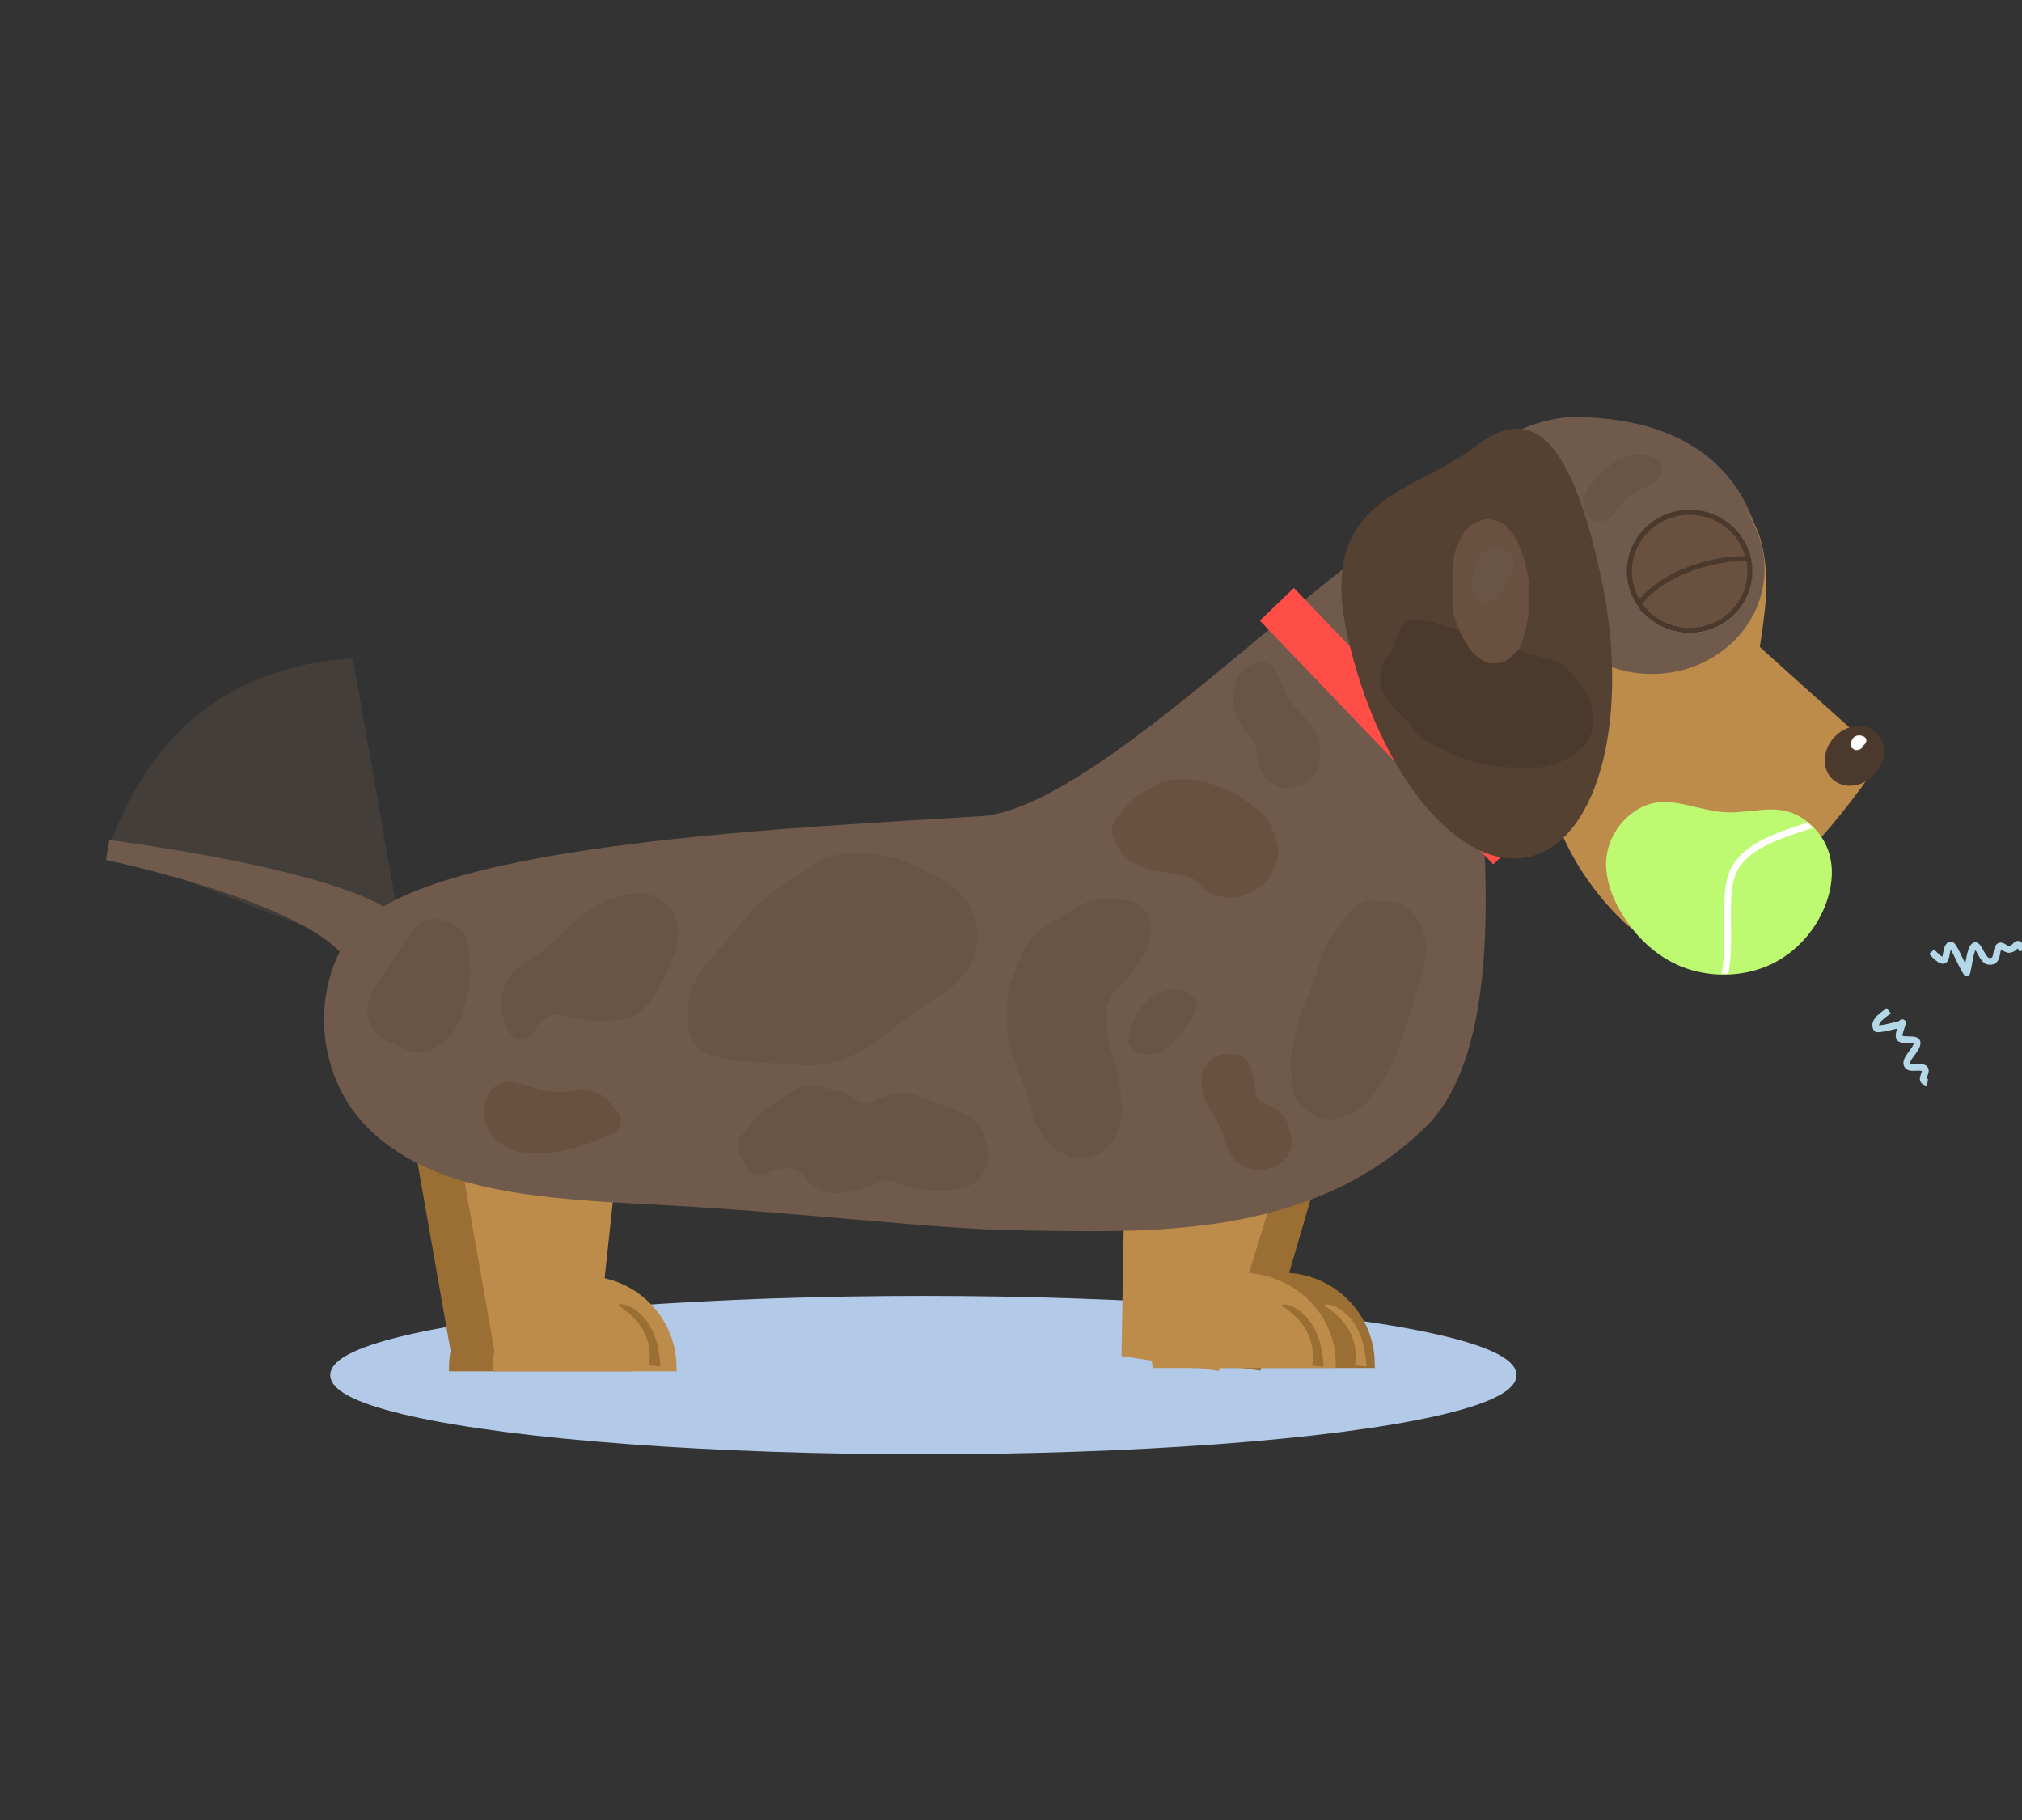 <svg class="sausage-dog-animation" xmlns="http://www.w3.org/2000/svg" viewBox="-50 0 1200 1080">
  <rect x="-50" y="0" width="1200" height="1080" fill="#333333" stroke="none"/>
  <ellipse class="shadow" ry="45" rx="350" cy="816" cx="498" opacity="1" fill="#B2CAE8" fill-opacity="1" stroke="#B2CAE8" stroke-width="4" />
  <path class="tail-blur" fill="#6f5a4b" d="M 180.265,568.972 14.092,504.432 C 40.893,428.544 92.941,394.676 159.419,390.74 l 29.972,170.684 c 1.155,6.575 -2.931,9.954 -9.126,7.548 z" opacity=".296" />
  <path class="tail" fill="#6f5a4b" stroke="#6f5a4b" stroke-width="12" d="m 161.629,568.63 20.927,-20 C 151.51,521.738 14.092,504.432 14.092,504.432 c 0,0 128.814,26.719 147.536,64.198 z" />
  <g class="back-legs">
    <path fill="#9b6e34" d="M180.059 589.035h121.038l-23.651 219.517-58.432 2.217-38.955-221.734z" />
    <path fill="#9b6e34" stroke="#9b6e34" stroke-width="6" d="M270.996 760.244c-28.22 0-51.088 22.555-51.536 50.525h103.071c-.447-27.97-23.315-50.525-51.535-50.525z" />
    <path fill="#bd8b4a" d="M206.036 589.035h121.039l-23.651 219.517-58.433 2.217-38.955-221.734z" />
    <path fill="#bd8b4a" stroke="#bd8b4a" stroke-width="6" d="M296.973 760.244c-28.219 0-51.088 22.555-51.535 50.525h103.071c-.447-27.97-23.316-50.525-51.536-50.525z" />
    <path fill="#9b6e34" fill-opacity="1" stroke="#9b6e34" stroke-width="1" d="m 341.349,810.262 c -1.482,-30.602 -20.292,-36.532 -23.614,-35.833 -1.371,0.039 21.537,10.535 17.963,35.349 z" />
  </g>
  <g class="front-legs">
    <path class="leg" fill="#9b6e34" d="m 640.902,580.105 119.144,21.33 -61.965,211.914 -57.908,-8.115 z" />
    <path fill="#9b6e34" stroke="#9b6e34" stroke-width="6" d="m 711.354,758.244 c -28.22,0 -51.089,22.555 -51.536,50.525 h 103.071 c -0.447,-27.97 -23.316,-50.525 -51.535,-50.525 z" />
    <path fill="#bd8b4a" fill-opacity="1" stroke="#bd8b4a" stroke-width="1" d="m 760.353,810.36 c -1.482,-30.602 -20.292,-36.532 -23.614,-35.833 -1.371,0.039 21.537,10.535 17.963,35.349 z" />
    <path class="leg" fill="#bd8b4a" d="m 619.466,579.553 118.833,23.006 -64.943,211.02 -57.789,-8.93 z" />
    <path fill="#bd8b4a" stroke="#bd8b4a" stroke-width="6" d="m 688.228,758.244 c -56.815,-1.812 -59.841,0.901 -51.535,50.525 h 103.071 c -0.447,-27.97 -23.33,-49.625 -51.536,-50.525 z" />
    <path fill="#9b6e34" fill-opacity="1" stroke="#9b6e34" stroke-width="1" d="m 734.977,810.43 c -1.482,-30.602 -20.292,-36.532 -23.614,-35.833 -1.371,0.039 21.537,10.535 17.963,35.349 z" />
  </g>
  <g class="lean">
    <g class="body">
      <path fill="#6f5a4b" stroke="#6f5a4b" stroke-width="3.25" d="M751.059 361.906c0-29.802 45.436-69.614 45.436-69.614s49.234-43.162 87.533-43.162c73.437 0 111.791 39.402 111.791 101.686 0 31.044-9.528 61.914-28.18 85.07-18.769 23.303-46.777 38.795-83.611 38.795-73.437 0-132.969-50.491-132.969-112.775z" />
      <path fill="#6f5a4b" stroke="#6f5a4b" stroke-width="3.25" d="M161.724 552.442c43.998-51.241 266.636-59.779 370.667-66.522 85.958-5.571 279.053-236.247 279.053-163.339 0 53.584 51.308 278.307-16.195 344.713-68.328 67.217-165.195 62.163-239.502 61.231-52.92-.663-131.793-11.253-226.832-15.838-77.24-3.727-120.165-11.768-152.525-38.198-41.065-33.54-39.869-92.695-14.666-122.047z" />
      <path fill="#695445" stroke="#695445" stroke-width="2.06" d="M412.368 528.039l22.614-14.883c5.4-3.554 14.781-6.181 20.954-5.866l13.681.698c6.173.314 15.487 2.785 20.804 5.518l20.246 10.406c5.317 2.733 11.558 9.379 13.94 14.844l2.905 6.668c2.382 5.465 2.362 14.665-.044 20.548l-1.537 3.759c-2.406 5.883-8.735 13.532-14.136 17.084l-10.784 7.093c-5.401 3.552-13.927 9.649-19.044 13.617l-11.314 8.774c-5.116 3.969-14.146 8.913-20.168 11.043l-2.382.842c-6.022 2.13-15.885 3.458-22.029 2.966l-7.054-.565c-6.145-.492-16.135-1.112-22.313-1.384l-6.765-.298c-6.178-.273-15.545-2.626-20.922-5.256l-.197-.096c-5.376-2.63-9.598-9.753-9.43-15.91l.316-11.56c.169-6.157 3.685-15.154 7.854-20.095l27.479-32.565c4.169-4.941 11.926-11.828 17.326-15.382z" />
      <path fill="#695445" stroke="#695445" stroke-width="5" d="M392.18 675.438l8.165-10.299c1.928-2.433 5.608-5.685 8.218-7.265l15.541-9.405c2.61-1.58 7.112-2.313 10.055-1.636l13.58 3.123c2.943.676 7.135 2.952 9.364 5.081l.26.249c2.229 2.13 6.286 2.86 9.063 1.631l4.337-1.919c2.776-1.229 7.431-2.671 10.398-3.221l2.133-.396c2.966-.55 7.647-.066 10.455 1.082l3.466 1.417c2.807 1.147 7.4 2.889 10.258 3.891l1.012.354c2.858 1.002 7.401 2.867 10.148 4.166l5.2 2.46c2.747 1.299 5.746 4.788 6.699 7.792l3.367 10.618c.953 3.003.26 7.492-1.548 10.025l-2.543 3.565c-1.808 2.533-5.672 5.067-8.631 5.66l-5.189 1.039c-2.96.592-7.792.868-10.795.615l-8.061-.678c-3.003-.252-7.719-1.371-10.534-2.498l-5.712-2.287c-2.815-1.127-7.323-.988-10.07.312l-5.201 2.46c-2.747 1.299-7.391 2.715-10.373 3.163l-5.106.767c-2.983.448-7.717-.001-10.574-1.002l-1.013-.355c-2.857-1.001-6.663-3.848-8.499-6.357l-.923-1.262c-1.837-2.509-5.753-4.827-8.747-5.177l-2.791-.326c-2.994-.35-7.652.409-10.405 1.695l-3.665 1.713c-2.753 1.286-6.27.145-7.855-2.547l-4.104-6.969c-1.586-2.692-1.308-6.847.62-9.279z" />
      <path fill="#695445" stroke="#695445" stroke-width="5" d="M559.503 565.641l-6.595 16.23c-1.842 4.533-3.19 12.298-3.012 17.344l.375 10.576c.179 5.045 1.874 13.072 3.787 17.928l3.273 8.314c1.913 4.856 4.607 12.825 6.018 17.799l2.271 8.005c1.411 4.973 5.602 12.104 9.361 15.927l.137.14c3.759 3.823 10.993 6.882 16.159 6.833l1.542-.015c5.166-.049 11.579-3.345 14.325-7.361l1.801-2.633c2.746-4.016 4.7-11.368 4.364-16.42l-.529-7.952c-.336-5.053-1.859-13.16-3.402-18.108l-2.384-7.645c-1.543-4.948-2.962-13.051-3.17-18.098l-.145-3.513c-.208-5.047 2.286-12.052 5.569-15.646l6.804-7.445c3.283-3.594 7.962-9.9 10.45-14.085l1.031-1.735c2.488-4.185 3.56-11.641 2.394-16.653l-.216-.927c-1.166-5.012-6.322-9.396-11.516-9.793l-10.284-.786c-5.194-.397-12.79 1.392-16.967 3.995l-20.542 12.802c-4.177 2.604-9.056 8.389-10.899 12.922z" />
      <path fill="#695445" stroke="#695445" stroke-width="5" d="M642.333 590.4l-3.736 1.374c-3.152 1.16-7.235 4.448-9.12 7.344l-3.019 4.638c-1.885 2.896-3.749 8.067-4.163 11.55l-.015.127c-.415 3.483 1.926 6.728 5.228 7.248l3.191.503c3.302.521 7.946-1.01 10.374-3.42l4.843-4.808c2.427-2.41 5.87-6.749 7.689-9.691l3.257-5.267c1.82-2.943.874-6.601-2.112-8.17l-1.304-.686c-2.987-1.569-7.962-1.902-11.113-.742z" />
      <path fill="#695445" stroke="#695445" stroke-width="5" d="M735.821 570.473l-2.761 9.352c-1.12 3.793-3.295 9.799-4.859 13.415l-1.912 4.422c-1.563 3.615-3.549 9.676-4.436 13.537l-2.091 9.107c-.887 3.861-1.31 10.195-.946 14.149l.954 10.364c.364 3.953 3.168 9.004 6.264 11.282l3.938 2.898c3.095 2.278 8.576 3.343 12.242 2.38l4.903-1.289c3.666-.963 8.744-4.081 11.343-6.965l4.222-4.685c2.599-2.883 6.122-8.075 7.87-11.596l2.76-5.56c1.747-3.521 4.176-9.415 5.424-13.164l3.042-9.135 4.653-14.673a414.246 414.246 0 004.043-13.737l2.3-8.463c1.038-3.819 1.376-10.09.755-14.008l-.023-.144c-.621-3.917-3.056-9.592-5.439-12.675l-1.217-1.575c-2.383-3.083-7.372-5.776-11.144-6.016l-11.336-.723c-3.771-.24-8.689 2.123-10.985 5.278l-11.38 15.644c-2.295 3.155-5.064 8.787-6.184 12.58z" />
      <path fill="#695445" stroke="#695445" stroke-width="5" d="M697.133 395.726l-4.154 1.378c-2.827.939-5.779 4.129-6.593 7.125l-1.595 5.868c-.814 2.997-.675 7.808.312 10.746l.971 2.893c.987 2.939 3.565 7.02 5.759 9.117l.387.37c2.194 2.096 4.591 6.236 5.355 9.247l.264 1.039a288.186 288.186 0 012.507 10.969l.023.111c.621 3.047 3.274 6.647 5.926 8.041l2.516 1.322c2.652 1.394 7.033 1.585 9.785.428l5.18-2.178c2.753-1.157 5.396-4.584 5.904-7.655l1.19-7.193c.508-3.07-.364-7.695-1.947-10.329l-3.356-5.586c-1.583-2.635-4.712-6.388-6.99-8.383l-.841-.737c-2.278-1.995-5.147-5.898-6.409-8.717l-3.774-8.429-2.901-6.099c-1.326-2.788-4.692-4.287-7.519-3.348z" />
      <path fill="#6a503e" stroke="#6a503e" stroke-width="3.25" d="M664.861 644.439l1.313 5.522c.683 2.872 2.629 7.103 4.346 9.449l1.356 1.853c1.717 2.346 3.796 6.537 4.645 9.36l1.473 4.904c.848 2.823 2.802 7.108 4.364 9.571l.402.634c1.562 2.463 5.043 5.042 7.776 5.76l2.224.584c2.732.718 7.126.585 9.814-.298l2.384-.783c2.688-.883 6.21-3.54 7.867-5.934l.06-.088c1.657-2.394 2.471-6.669 1.818-9.549l-1.424-6.29c-.653-2.88-3.028-6.626-5.306-8.368l-.083-.063c-2.278-1.741-6.306-3.859-8.998-4.729l-.098-.032c-2.692-.871-5.008-3.972-5.174-6.928l-.158-2.832c-.165-2.955-1.169-7.57-2.241-10.307l-1.419-3.622c-1.072-2.737-4.224-4.956-7.041-4.956h-6.464c-2.816 0-6.365 1.996-7.928 4.46l-1.916 3.022c-1.563 2.463-2.275 6.788-1.592 9.66z" />
      <path fill="#6a503e" stroke="#6a503e" stroke-width="3.25" d="M613.467 486.952l7.154-8.311c1.998-2.322 5.741-5.413 8.36-6.904l8.694-4.95c2.619-1.491 7.156-2.7 10.135-2.7h8.149c2.978 0 7.667.854 10.472 1.907l11.049 4.148c2.805 1.053 7.038 3.39 9.456 5.219l10.181 7.706c2.417 1.829 5.195 5.7 6.204 8.646l3.163 9.236c1.009 2.946.788 7.625-.492 10.452l-2.937 6.483c-1.28 2.826-4.478 6.253-7.142 7.653l-7.016 3.687c-2.664 1.4-7.216 2.192-10.167 1.769l-5.975-.856c-2.952-.423-6.793-2.796-8.58-5.301l-.345-.484c-1.787-2.504-5.598-5.058-8.513-5.703l-3.836-.848c-2.914-.645-7.667-1.527-10.616-1.97l-5.228-.785c-2.948-.443-7.472-1.989-10.105-3.454l-3.343-1.861c-2.632-1.464-5.846-4.922-7.178-7.723l-2.75-5.781c-1.332-2.801-.792-6.953 1.206-9.275z" />
      <path fill="#695445" stroke="#695445" stroke-width="5" d="M170.831 603.353l.036.168c.963 4.585 5.343 9.913 9.784 11.901l12.456 5.577c4.441 1.988 11.079 1.153 14.827-1.865l4.872-3.923c3.748-3.018 7.772-9.137 8.988-13.666l3.124-11.635c1.216-4.53 1.894-11.981 1.514-16.643l-1-12.27c-.38-4.662-4.47-9.615-9.135-11.063l-5.416-1.681c-4.666-1.448-10.599.567-13.253 4.5l-23.735 35.178c-2.654 3.933-4.024 10.838-3.062 15.422z" />
      <path fill="#6a503e" stroke="#6a503e" stroke-width="3.25" d="M241.079 650.195l-.098.182c-2.672 4.972-2.692 13.043-.044 18.026l1.093 2.057c2.648 4.983 9.433 10.007 15.156 11.221l.725.153c5.722 1.214 15.037 1.391 20.805.395l2.519-.435c5.769-.995 14.813-3.586 20.201-5.786l10.199-4.164c5.388-2.201 6.741-7.484 3.021-11.802l-4.975-5.775c-3.719-4.318-11.378-6.853-17.106-5.663l-1.416.294c-5.727 1.189-14.926.866-20.546-.723l-14.52-4.105c-5.62-1.589-12.342 1.154-15.014 6.125z" />
      <path fill="#695445" stroke="#695445" stroke-width="2.06" d="M285.533 601.722l2.531.752c6.313 1.873 16.766 2.894 23.347 2.279l6.145-.573c6.58-.615 14.577-5.546 17.861-11.015l4.963-8.266c3.283-5.47 7.431-14.811 9.264-20.865l.956-3.156c1.833-6.054.418-15.257-3.16-20.555l-.131-.194c-3.579-5.299-11.835-9.374-18.442-9.102l-.497.02c-6.606.272-16.544 3.142-22.196 6.412l-2.648 1.531c-5.652 3.269-13.729 9.793-18.04 14.57l-.678.751c-4.311 4.778-12.358 11.347-17.974 14.673l-5.244 3.106c-5.616 3.326-11.168 11.041-12.401 17.231l-.352 1.765c-1.233 6.191.669 15.504 4.248 20.802l.131.194c3.578 5.299 9.196 5.191 12.548-.241l2.269-3.676c3.351-5.432 11.186-8.316 17.5-6.443z" />
      <path fill="#ff4e47" stroke="#ff4e47" stroke-width="28" d="M 707.784,358.599 846.349,503.233" />
    </g>
    <g class="head">
      <path fill="#bd8b4a" d="M911.034 474.462l58.711 25.635c3.998 1.746 10.859 2.947 15.323 2.683l8.328-.493c4.465-.264 10.914-2.315 14.884-4.112l7.47-3.676c3.97-1.797 10.92-4.795 14.4-7.235l14.84-10.392c3.48-2.441 8.1-7.154 10.33-10.528l7.47-11.338c2.22-3.374 3.57-6.514 3.01-7.015 0 0-89.032-79.584-89.326-80.524" />
      <path fill="#bd8b4a" d="M913.883 547.305C869.89 505.578 853.078 442.761 876.334 407c23.255-35.762 77.772-30.925 121.766 10.802 43.99 41.727 62.76 40.306 62.76 40.306-23.26 35.762-102.983 130.924-146.977 89.197z" />
      <path fill="#bd8b4a" d="m 878.575,361.465 c -3.549,8.006 18.327,62.815 18.327,62.815 0,0 -5.576,45.517 7.976,50.611 1.64,0.617 9.306,-0.397 19.932,-4.902 30.681,-13.007 85.9,-42.08 90.94,-42.892 3.24,-0.523 -36.398,-6.798 -33.634,-8.579 11.678,-7.525 16.195,-66.177 16.195,-66.177 0,0 0.84,-18.025 -3.737,-33.088 -3.332,-10.962 -11.307,-21.389 -20.966,-26.835 -4.181,-2.358 -8.527,-2.554 -13.033,-3.118 -9.386,-1.176 -17.697,-0.873 -26.857,2.227 -20.387,6.897 -64.152,47.925 -55.143,69.938" />
      <g class="eye">
        <ellipse ry="58.8" rx="63.385" cy="337.633" cx="930.318" opacity="1" fill="#6f5a4b" fill-opacity="1" stroke="#6f5a4b" stroke-width="7" />
        <path fill="#fff" stroke="#fff" stroke-width="3.25" d="M917.372 339.256c0-19.15 15.843-34.674 35.388-34.674 19.544 0 35.388 15.524 35.388 34.674 0 19.149-15.844 34.673-35.388 34.673-12.483 0-23.457-6.332-29.757-15.898a34.015 34.015 0 01-5.631-18.775z" />
        <path fill="#262626" stroke="#262626" d="M953.463 334.106c0-8.041 6.456-14.56 14.421-14.56 7.965 0 14.421 6.519 14.421 14.56s-6.456 14.559-14.421 14.559c-7.965 0-14.421-6.518-14.421-14.559z" />
        <path fill="#fff" stroke="#fff" stroke-width="5" d="M972.119 327.418c0-.661.711-1.197 1.589-1.197.877 0 1.589.536 1.589 1.197s-.712 1.197-1.589 1.197c-.878 0-1.589-.536-1.589-1.197z" />
        <g class="closed-eye" fill="#6a503e" stroke="#4a392c" stroke-width="3">
          <path d="M917.003 339.068c0-19.357 16.007-35.048 35.754-35.048 19.746 0 35.753 15.691 35.753 35.048 0 19.356-16.007 35.048-35.753 35.048-12.612 0-23.699-6.401-30.064-16.07a34.386 34.386 0 01-5.69-18.978z" />
          <path d="M923.322 358.879c.132-4.19 10.549-11.275 13.553-13.265 11.34-7.511 24.072-11.238 37.223-13.485 4.288-.732 8.655-.216 12.924-.697" />
        </g>
      </g>
      <g class="nose">
        <path fill="#4a392c" d="M1035.88 441.045c5.38-8.889 16.28-12.745 24.36-8.614 8.08 4.131 10.27 14.686 4.89 23.574-5.38 8.889-16.29 12.746-24.37 8.615-8.07-4.131-10.26-14.686-4.88-23.575z" />
        <path fill="#fff" stroke="#fff" stroke-width="1.74" d="M1051.34 441.56c.03 2.329 2.27-.018 2.64-1.768.18-.862-1.8 2-.93 2.516 1.16.684 2.36-2.411 1.42-3.282-2.95-2.722-2.72 7.429-1.07 3.998 1.03-2.155-5.45 3.379-3.62-2.029 2.85-8.382 9.1 2.281 2.45 3.226-4.55.645-3.63-8.619 2.7-6.739 4.48 1.33-.01 5.966-3.4 5.448-5.35-.818.82-8.238 3.9-4.094" opacity=".965" />
      </g>
      <g>
        <path class="ball" fill="#bdf971" stroke="#bdf971" d="m 930.802,477.191 c -13.059,3.008 -24.779,15.977 -26.815,30.677 -2.036,14.7 5.613,31.125 15.548,43.473 9.936,12.348 22.155,20.615 36.128,24.297 13.973,3.682 29.696,2.779 42.912,-2.816 13.215,-5.595 23.921,-15.881 30.659,-28.143 6.738,-12.262 9.508,-26.497 5.737,-38.517 -3.771,-12.02 -14.082,-21.823 -25.56,-24.466 -11.478,-2.643 -24.12,1.876 -37.639,0.659 -13.518,-1.217 -27.912,-8.17 -40.97,-5.162 z" />
        <clipPath id="ballClip">
          <path class="ball" fill="#bdf971" stroke="#bdf971" d="m 930.802,477.191 c -13.059,3.008 -24.779,15.977 -26.815,30.677 -2.036,14.7 5.613,31.125 15.548,43.473 9.936,12.348 22.155,20.615 36.128,24.297 13.973,3.682 29.696,2.779 42.912,-2.816 13.215,-5.595 23.921,-15.881 30.659,-28.143 6.738,-12.262 9.508,-26.497 5.737,-38.517 -3.771,-12.02 -14.082,-21.823 -25.56,-24.466 -11.478,-2.643 -24.12,1.876 -37.639,0.659 -13.518,-1.217 -27.912,-8.17 -40.97,-5.162 z" />
        </clipPath>
        <path class="ball-decoration" clip-path="url(#ballClip)" fill="none" stroke="#fff" stroke-width="4" d="m 963.395,597.719 c 21.499,-19.303 4.809,-64.804 16.719,-83.463 16.195,-25.371 67.939,-22.922 89.431,-47.685" />
        <g class="ball-sound">
          <path fill="none" stroke="#B5D8E8" stroke-width="4" d="m 1096.383,564.722 c 11.389,12.598 6.807,-1.454 10.931,-3.921 1.912,-1.143 5.282,9.153 9.791,16.395 0.279,0.448 0.315,-1.061 0.472,-1.591 0.955,-3.218 1.678,-12.785 4.246,-14.321 2.424,-1.45 4.532,8.986 8.664,9.216 5.729,0.318 3.649,-6.245 5.846,-8.733 1.461,-1.655 3.923,1.785 6.029,1.629 4.817,-0.356 4.153,-6.997 8.008,0.445" />
          <path fill="none" stroke="#B5D8E8" stroke-width="4" d="m 1070.912,599.793 c -2.995,2.456 -9.619,6.113 -7.211,10.565 0.539,0.997 13.134,-2.244 13.759,-2.44 0.595,-0.187 1.707,-1.42 1.667,-0.901 -0.083,1.067 -3.343,7.905 -1.514,9.151 2.703,1.841 10.413,-0.479 10.153,2.843 -0.344,4.402 -7.788,9.497 -5.816,13.145 1.315,2.432 6.619,0.473 9.456,1.553 4.058,1.545 -3.734,7.612 2.517,8.638" />
        </g>
      </g>
      <path fill="#695445" stroke="#695445" stroke-width="3.25" d="M894.558 290.191l5.447-7.287c.796-1.066 2.311-2.539 3.384-3.291l5.204-3.647c1.073-.751 2.934-1.708 4.157-2.137l6.932-2.428c1.223-.429 3.224-.493 4.47-.144l6.85 1.92c1.246.349 2.667 1.642 3.175 2.888l.433 1.062c.508 1.245.24 3.089-.599 4.118l-1.506 1.847c-.839 1.029-2.454 2.354-3.608 2.961l-8.515 4.475-3.971 2.087c-1.154.606-2.741 1.956-3.547 3.014l-4.601 6.045-3.025 3.71c-.839 1.029-2.558 1.984-3.839 2.134l-2.176.254c-1.282.15-3.06-.506-3.971-1.464l-.486-.51c-.912-.959-2.018-2.764-2.47-4.033l-.633-1.774c-.453-1.269-.408-3.307.1-4.553l.433-1.062c.508-1.246 1.565-3.119 2.362-4.185z" />
      <g class="ear">
        <path fill="#554132" d="M899.667 340.093c-18.458-82.741-41.446-100.776-75.085-74.525-35.063 27.363-93.432 28.614-74.975 111.355 18.457 82.741 67.012 141.572 108.449 131.401 41.438-10.17 60.068-85.49 41.611-168.231z" />
        <path fill="#4a392c" stroke="#4a392c" stroke-width="3.55" d="M771.398 397.916l-.417 2.678c-.344 2.211.02 5.69.813 7.77l.614 1.609c.793 2.08 2.61 5.099 4.059 6.743l1.036 1.176a113.619 113.619 0 005.474 5.712l3.036 2.913c1.575 1.511 3.888 4.189 5.167 5.981l.047.066c1.279 1.793 3.799 4.178 5.63 5.327l1.699 1.067c1.83 1.149 4.911 2.774 6.881 3.629l6.158 2.674 6.859 2.695c1.997.784 5.282 1.902 7.338 2.497l3.679 1.064c2.056.595 5.445 1.213 7.571 1.38l6.965.549 9.208.371c2.13.086 5.581.038 7.709-.108l2.904-.199c2.128-.145 5.485-.858 7.499-1.592l3.653-1.331c2.014-.734 5.05-2.389 6.781-3.697l5.562-4.202c1.731-1.308 3.794-4.047 4.608-6.118l1.07-2.723c.814-2.071 1.239-5.549.949-7.769l-.289-2.215c-.29-2.22-1.202-5.691-2.037-7.753l-.359-.885c-.835-2.062-2.629-5.119-4.008-6.829l-3.889-4.823-3.114-4.076c-1.335-1.747-4.006-3.877-5.966-4.758l-1.023-.46c-1.96-.881-5.239-1.978-7.323-2.451l-4.892-1.109-4.17-1.093a107.68 107.68 0 01-7.401-2.285l-3.915-1.398a183.715 183.715 0 01-7.245-2.794l-5.752-2.388c-1.983-.823-5.273-1.906-7.348-2.418l-2.754-.681a176.174 176.174 0 01-7.466-2.057l-10.622-3.234-5.07-1.592c-2.043-.642-5.417-1.359-7.536-1.602l-1.639-.188c-2.119-.243-4.799 1.069-5.986 2.931l-.779 1.223c-1.187 1.861-2.653 5.108-3.275 7.251l-.912 3.142c-.622 2.143-2.333 5.18-3.822 6.784l-.64.688c-1.489 1.604-2.976 4.696-3.32 6.908z" />
        <path fill="#6a503e" stroke="#6a503e" stroke-width="3.25" d="M818.613 319.578l-3.003 6.664c-.639 1.418-1.214 3.839-1.284 5.407l-.428 9.507-.135 10.621.142 9.336c.024 1.569.501 4.019 1.066 5.472l2.902 7.46c.565 1.453 1.687 3.695 2.506 5.007l2.82 4.52c.819 1.312 2.465 3.12 3.676 4.038l3.88 2.939c1.211.918 3.402 1.601 4.893 1.525l3.803-.193c1.491-.076 3.62-.964 4.755-1.984l4.39-3.945c1.135-1.02 2.43-3.056 2.892-4.549l1.583-5.112c.462-1.493 1.038-3.957 1.287-5.505l1.136-7.078c.248-1.548.456-4.075.464-5.644l.045-8.997c.008-1.569-.242-4.085-.558-5.619l-1.903-9.229c-.316-1.534-1.056-3.944-1.652-5.383l-2.468-5.954c-.596-1.439-1.866-3.573-2.836-4.766l-3.753-4.614c-.97-1.193-2.94-2.43-4.399-2.762l-3.66-.833c-1.459-.332-3.767-.131-5.154.449l-3.538 1.479c-1.387.58-3.354 1.964-4.393 3.092l-.038.041c-1.039 1.127-2.399 3.191-3.038 4.61z" />
        <path fill="#695445" stroke="#695445" stroke-width="2.06" d="M828.818 330.254l-.037.064c-1.036 1.741-2.292 4.758-2.806 6.739l-.411 1.584c-.514 1.981-1.088 5.243-1.282 7.286l-.054.563c-.194 2.043.417 5.154 1.366 6.949l.352.666c.948 1.795 3.275 2.952 5.197 2.584l1.372-.262c1.922-.367 4.493-1.943 5.744-3.521l3.045-3.841c1.251-1.578 2.908-4.378 3.701-6.254l.157-.37c.793-1.877 1.747-5.03 2.13-7.043l.127-.671c.384-2.013-.603-4.6-2.203-5.777l-1.779-1.309c-1.601-1.178-4.463-1.879-6.394-1.567l-2.854.462c-1.931.312-4.335 1.977-5.371 3.718z" />
      </g>
    </g>
  </g>
</svg>